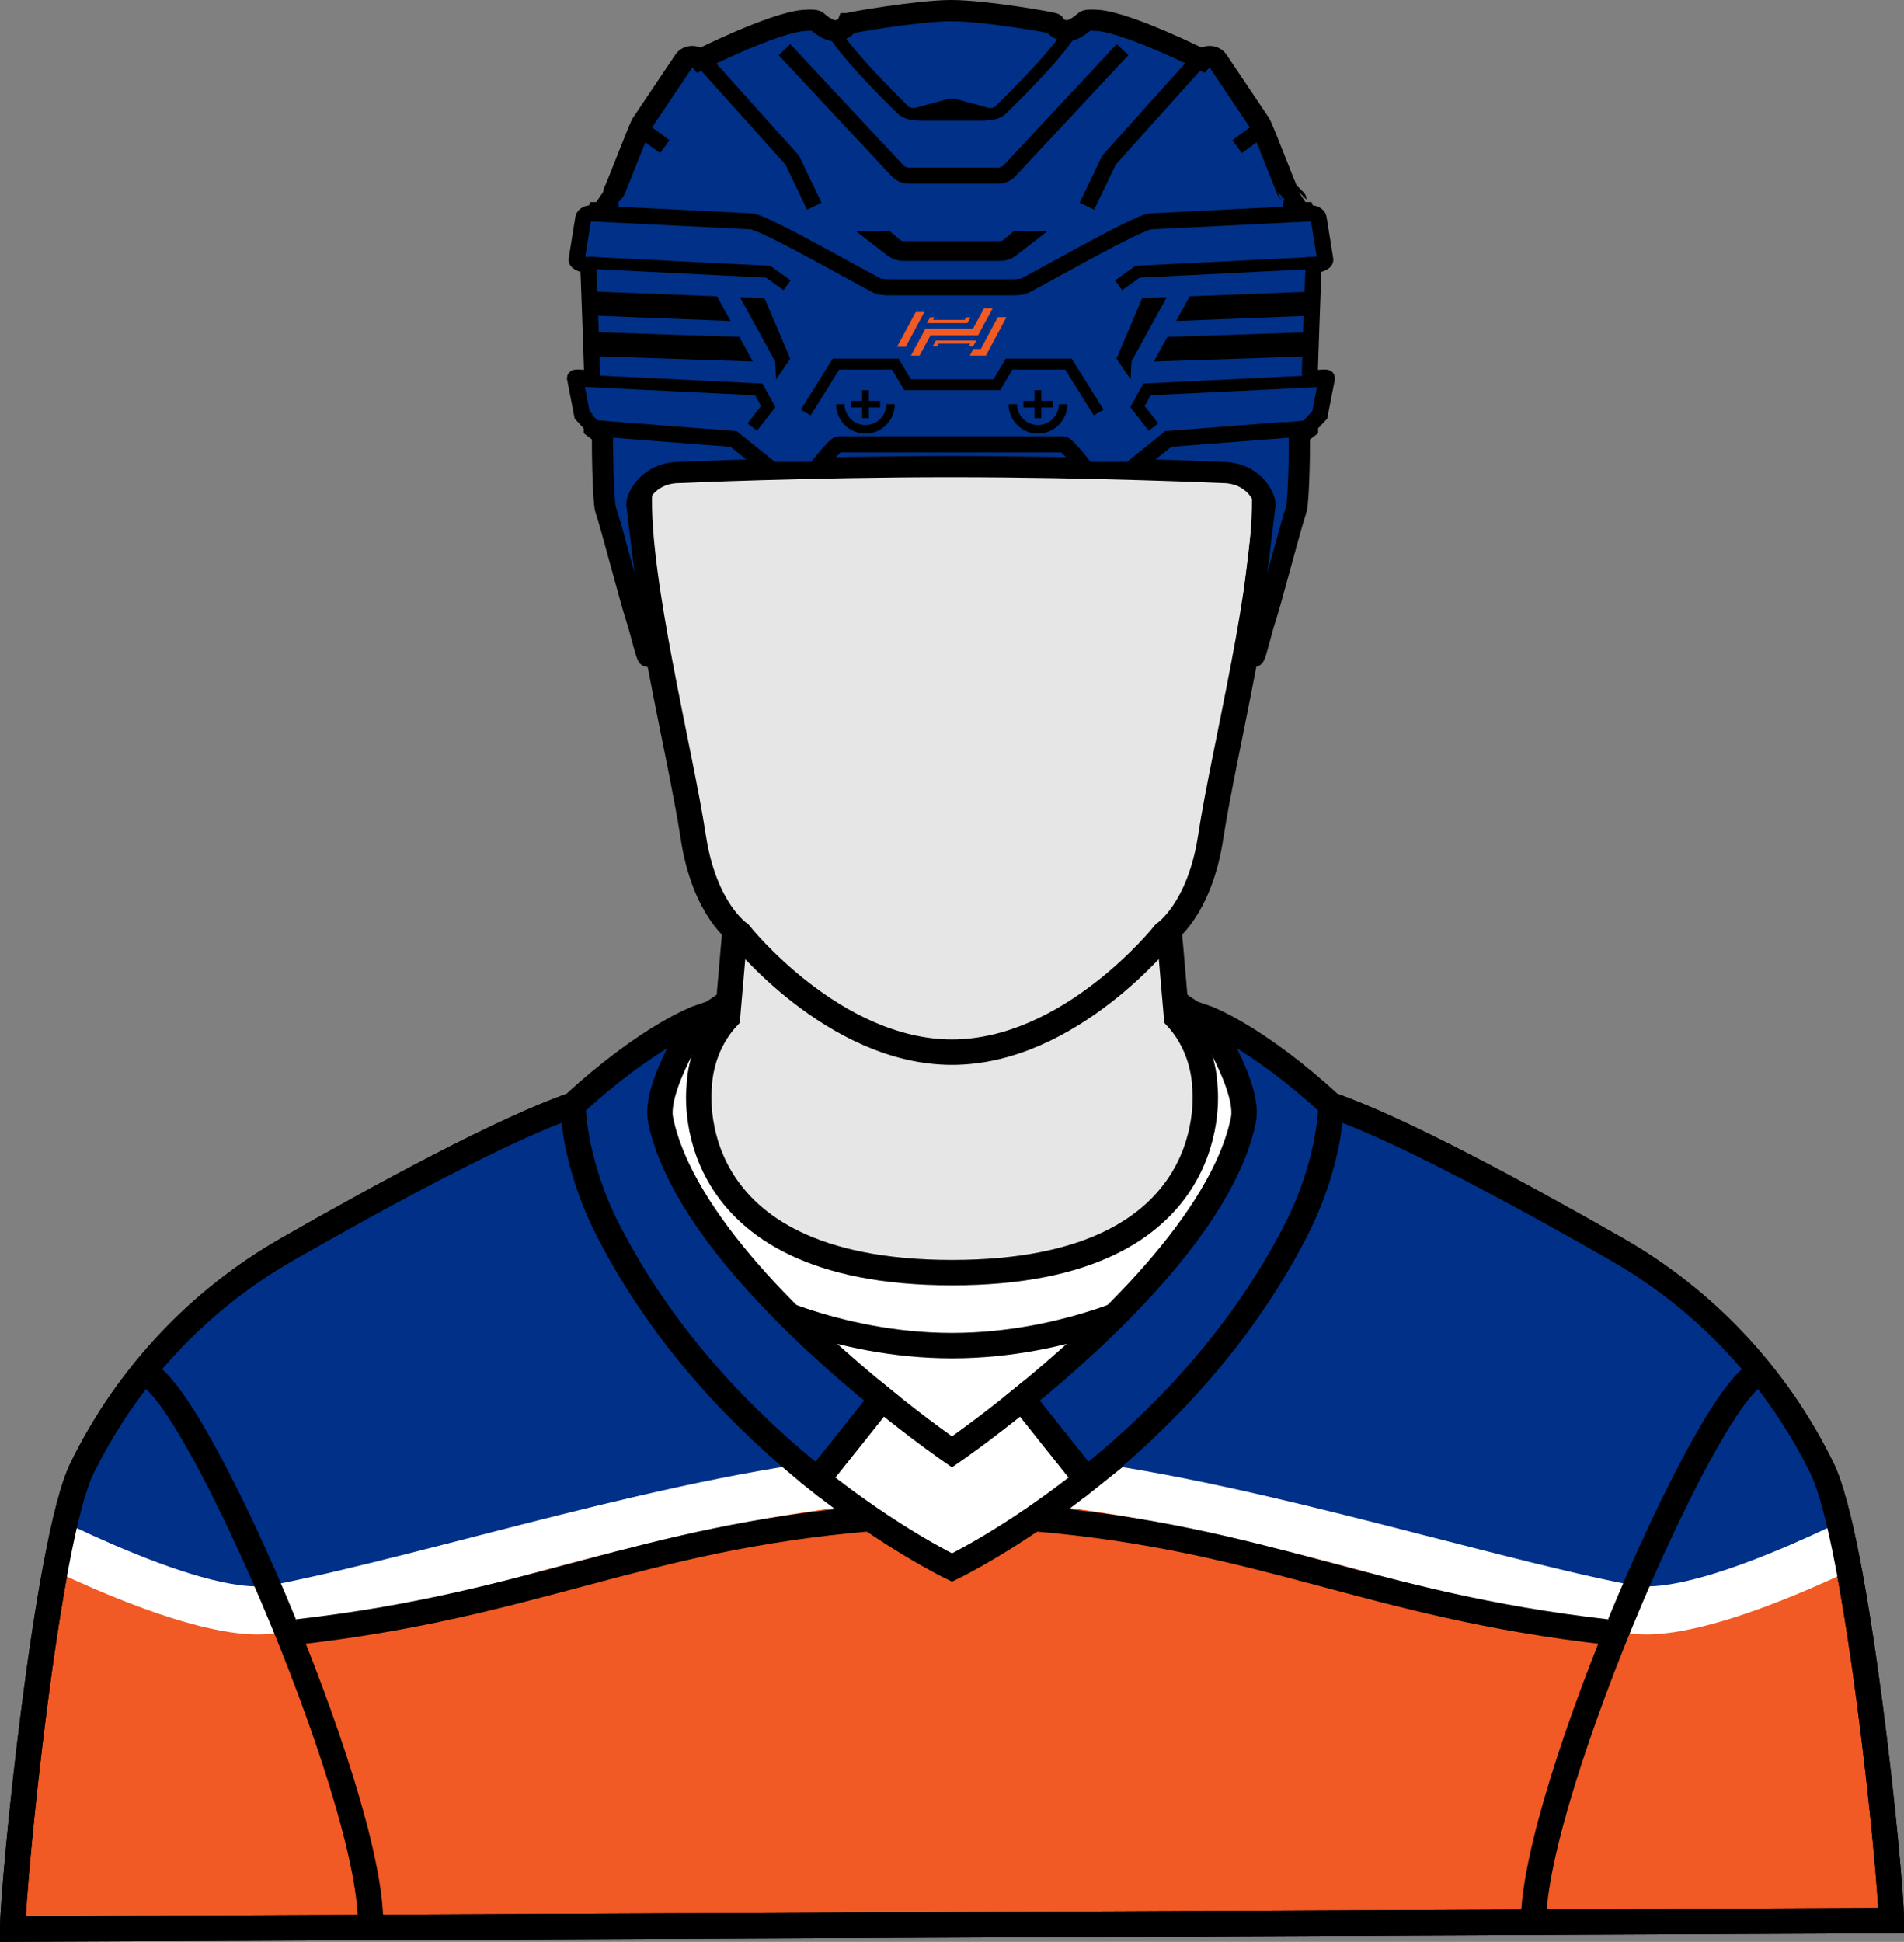 <?xml version="1.0" encoding="UTF-8"?>
<svg id="Layer_2" data-name="Layer 2" xmlns="http://www.w3.org/2000/svg" xmlns:xlink="http://www.w3.org/1999/xlink" viewBox="0 0 912.17 929.99">
  <rect x="0" y="0" width="912.17" height="929.99" fill="#808080" stroke="none"/>
  <defs>
    <style>
      .cls-1 {
        stroke: #ff0;
        stroke-width: .41px;
      }

      .cls-1, .cls-2, .cls-3, .cls-4, .cls-5, .cls-6 {
        fill: none;
      }

      .cls-1, .cls-2, .cls-7, .cls-8, .cls-4, .cls-5, .cls-9, .cls-6, .cls-10, .cls-11, .cls-12 {
        stroke-miterlimit: 10;
      }

      .cls-13, .cls-8, .cls-9, .cls-12 {
        fill: #003087;
      }

      .cls-2 {
        stroke-width: 4.06px;
      }

      .cls-2, .cls-7, .cls-8, .cls-4, .cls-5, .cls-9, .cls-6, .cls-10, .cls-11, .cls-12 {
        stroke: #000;
      }

      .cls-14, .cls-11 {
        fill: #fff;
      }

      .cls-7, .cls-8, .cls-4, .cls-10, .cls-11 {
        stroke-width: 12.17px;
      }

      .cls-7, .cls-15 {
        fill: #f15a24;
      }

      .cls-5 {
        stroke-width: 5.76px;
      }

      .cls-9, .cls-6 {
        stroke-width: 7.68px;
      }

      .cls-10 {
        fill: #e6e6e6;
      }

      .cls-16 {
        clip-path: url(#clippath);
      }

      .cls-12 {
        stroke-width: 10.14px;
      }
    </style>
    <clipPath id="clippath">
      <path class="cls-4" d="M637.68,529.24c32.92,11.3,91.77,43.28,136.87,69.05,42.59,24.33,76.84,60.93,98.39,104.99,16.86,34.47,33.15,195.06,33.15,216.53l-900,4.06c0-21.47,16.3-186.12,33.15-220.59,21.55-44.06,55.8-80.66,98.39-104.99,45.1-25.77,103.95-57.75,136.87-69.05l19.71,11.26,54.3,98.54,107.59,87.28,121.07-99.95,42.23-97.13h18.3Z"/>
    </clipPath>
  </defs>
  <g id="Layer_2-2" data-name="Layer 2">
    <g id="OOHS">
      <g>
        <path class="cls-7" d="M637.68,529.24c32.92,11.3,91.77,43.28,136.87,69.05,42.59,24.33,76.84,60.93,98.39,104.99,16.86,34.47,33.15,195.06,33.15,216.53l-900,4.06c0-21.47,16.3-186.12,33.15-220.59,21.55-44.06,55.8-80.66,98.39-104.99,45.1-25.77,103.95-57.75,136.87-69.05l19.71,11.26,54.3,98.54,107.59,87.28,121.07-99.95,42.23-97.13h18.3Z"/>
        <g>
          <g class="cls-16">
            <g>
              <path class="cls-14" d="M788.82,782.76c-4.09,0-7.96-.35-11.5-1.05-30.08-5.89-65.64-12.88-103.3-23.45-58.93-16.54-125.67-33.29-179.7-38.02h-76.47c-54.03,4.73-120.77,21.47-179.7,38.02-37.65,10.57-73.22,17.56-103.3,23.45-3.54.7-7.41,1.05-11.5,1.05-43,0-121.3-42.26-130.09-47.08l-22.12-12.13,99.93-147.94,221.33-126.27h327.37l221.33,126.27,99.93,147.94-22.12,12.13c-8.79,4.82-87.09,47.08-130.09,47.08Z"/>
              <path class="cls-13" d="M416.86,697.24c-90.6,7.68-209.22,46.77-286.43,61.9-34.3,6.72-126.11-43.63-126.11-43.63l82.8-122.59,211.38-120.59h157.58s.02,0,.02,0h157.58s211.38,120.59,211.38,120.59l82.8,122.59s-91.81,50.35-126.11,43.63c-77.21-15.13-195.83-54.22-286.43-61.9h-78.45Z"/>
            </g>
          </g>
          <path class="cls-4" d="M637.68,529.24c32.92,11.3,91.77,43.28,136.87,69.05,42.59,24.33,76.84,60.93,98.39,104.99,16.86,34.47,33.15,195.06,33.15,216.53l-900,4.06c0-21.47,16.3-186.12,33.15-220.59,21.55-44.06,55.8-80.66,98.39-104.99,45.1-25.77,103.95-57.75,136.87-69.05l19.71,11.26,54.3,98.54,107.59,87.28,121.07-99.95,42.23-97.13h18.3Z"/>
        </g>
        <g>
          <path class="cls-4" d="M843.95,657.59c-21.77,0-109.27,200.15-109.27,263.04"/>
          <path class="cls-4" d="M495.3,727.24c110.95,9.41,160.22,41.32,274.28,54.3"/>
          <path class="cls-4" d="M68.23,657.59c21.77,0,109.27,200.15,109.27,263.04"/>
          <path class="cls-4" d="M416.88,727.24c-110.95,9.41-160.22,41.32-274.28,54.3"/>
        </g>
        <polygon class="cls-11" points="356.14 620.74 456.09 714.35 556.04 620.74 356.14 620.74"/>
        <path class="cls-11" d="M520.55,708.59c-35.63,28.35-64.46,42.13-64.46,42.13,0,0-28.84-13.79-64.47-42.13l30.88-38.72c19.39,15.74,33.58,25.48,33.58,25.48,0,0,14.2-9.74,33.58-25.48l30.88,38.72Z"/>
        <path class="cls-1" d="M335.02,487.25h0"/>
        <path class="cls-1" d="M577.16,487.25h0"/>
        <path class="cls-11" d="M562.89,479.69l10.2,6.94c4.22,2.87,7.8,6.6,10.5,10.93l22.66,36.37-29.09,60.06-21.12,26.75s-43.35,23.7-99.95,23.7c-56.6,0-99.95-23.7-99.95-23.7l-21.12-26.75-29.09-60.06,22.66-36.37c2.7-4.34,6.28-8.06,10.5-10.93l10.2-6.94"/>
        <path class="cls-8" d="M422.5,669.87l-30.88,38.72c-33.51-26.66-73.04-66.21-100.24-119.29-16.89-32.97-16.89-60.06-16.89-60.06,35.96-33.17,60.15-41.86,60.53-41.99-.31.48-21.79,33.31-18.52,49.17,10.07,48.72,68.01,102.6,106,133.45Z"/>
        <path class="cls-8" d="M637.68,529.24s0,27.1-16.89,60.06c-27.2,53.08-66.72,92.62-100.24,119.29l-30.88-38.72c37.99-30.84,95.93-84.73,106-133.45,3.28-15.86-18.2-48.69-18.51-49.17.38.13,24.56,8.82,60.53,41.99Z"/>
        <path class="cls-10" d="M559.46,438.43l4.22,48.82c13.47,14.54,13.48,32.61,13.48,32.61,0,0,12.2,89.62-121.06,89.62-133.26,0-121.06-89.62-121.06-89.62,0,0,0-18.07,13.48-32.61l4.22-48.82"/>
        <path class="cls-10" d="M456.08,503.89c56.86,0,101.86-56.86,101.86-56.86,0,0,16.76-11.11,22.09-46.2,6.28-41.34,27.36-123.48,25.77-165.26-1.1-28.97-6.01-92.49-26.66-112.84-22.81-22.48-99.96-35.54-123.06-35.54-23.1,0-100.25,13.06-123.06,35.54-20.65,20.35-25.55,83.88-26.66,112.84-1.59,41.78,19.49,123.92,25.77,165.26,5.33,35.1,22.09,46.2,22.09,46.2,0,0,45,56.86,101.86,56.86Z"/>
      </g>
      <g>
        <path class="cls-12" d="M406.11,11.34c-.47,1.18-1.63,2.24-3.91,3.07-.11.05-.25.1-.36.13-1.69.48-3.51.11-5.35-.78-.21-.1-.4-.21-.61-.32-.19-.08-.36-.19-.55-.3-.19-.11-.38-.22-.57-.35-.19-.11-.36-.24-.55-.37-.17-.11-.32-.22-.49-.35-.21-.14-.42-.3-.61-.46-.19-.14-.38-.29-.55-.43-.36-.29-.72-.59-1.08-.91v-.03c-.7-.62-3.05-.72-6.41-.45-14.92,1.25-49.85,18.79-49.85,18.79-1.97-2.26-6.05-1.95-7.53.54l-20.23,30.12c-1.67,2.82-12.61,31.85-13.35,32.54,0,0-3.84,3.84-3.84,3.86.13.16.87,1.15.97,1.65.8,4.43-4.36,4.56-4.97,4.56,0,0-7.04,18.16-5.18,18.16h1.78s2.55,51.7,2.43,53l-.53,32,3.96,3c-.31,3.72.18,32.58,1.44,36.11,2.59,7.24,11.87,43.45,15.12,53.19,1.45,4.32,4.53,17.45,5.12,17.04l.19-.14c1.76-1.25,2.77-3.07,2.73-4.99l-8.23-67.75c.13-3.62,5.7-15.19,20.51-15.19,0,0,62.53-2.8,129.4-2.8h.31s0,0,0,0h.31s.08,0,.08,0h-1.31s.08,0,.08,0h.62-.15s.08,0,.08,0h.23s0,0,0,0h.08s0,0,0,0h.31s-1.31,0-1.31,0h.08s.23,0,.23,0h.08s0,0,0,0h.23s.08,0,.08,0h1.08s.08,0,.08,0h.23s0,0,0,0h.31s.08,0,.08,0h-1.31s.08,0,.08,0h.62-.15s.08,0,.08,0h.23s0,0,0,0h.08s0,0,0,0h.31s-1.31,0-1.31,0h.08s.23,0,.23,0h.08s0,0,0,0h.23s.08,0,.08,0c66.87,0,129.4,2.8,129.4,2.8,14.81,0,20.38,11.58,20.51,15.19l-8.23,67.75c-.04,1.92.97,3.75,2.73,4.99l.19.14c.58.42,3.67-12.71,5.12-17.04,3.26-9.73,12.54-45.95,15.12-53.19,1.26-3.53,1.75-32.39,1.44-36.11l3.96-3-.53-32c-.11-1.3,2.43-53,2.43-53h1.78c1.86,0-5.18-18.16-5.18-18.16-.61,0-5.76-.13-4.97-4.56.09-.5.83-1.49.97-1.65,0-.02-3.84-3.86-3.84-3.86-.74-.69-11.68-29.72-13.35-32.54l-20.23-30.12c-1.48-2.5-5.56-2.8-7.53-.54,0,0-34.93-17.54-49.85-18.79-3.36-.27-5.71-.18-6.41.45v.03c-.36.32-.72.62-1.08.91-.17.14-.36.29-.55.43-.19.16-.4.32-.61.46-.17.13-.32.24-.49.35-.19.13-.36.26-.55.37-.19.13-.38.24-.57.35-.19.11-.36.22-.55.3-.21.11-.4.22-.61.32-1.84.9-3.66,1.26-5.35.78-.11-.03-.25-.08-.36-.13-2.28-.83-3.43-1.89-3.91-3.07-.17-.43-32.97-6.27-49.46-6.27-15.4,0-49.29,5.84-49.46,6.27Z"/>
        <path class="cls-9" d="M401.75,212.79c-1.84,0-11.22,12.26-11.22,12.26h-20.65l-18.41-14.83s-66.36-5.07-66.68-5.23c-.12-.05-5.9-6.31-5.9-6.31l-3.43-17.63c.09-.86,7.73.64,8.23-.13.18-.29-1.84-53.92-1.84-53.92-1.86,0-5.62-1.15-5.62-2.58l3.15-19.53c0-1.5,1.59-2.72,3.55-2.72l76.91,3.84c5.92,0,59.07,30.65,61.29,31.17l3.4.41h62.11s3.4-.41,3.4-.41c2.22-.52,55.37-31.17,61.29-31.17l76.91-3.84c1.96,0,3.55,1.22,3.55,2.72l3.15,19.53c0,1.43-3.76,2.58-5.62,2.58,0,0-2.02,53.63-1.84,53.92.5.77,8.14-.73,8.23.13l-3.43,17.63s-5.78,6.27-5.9,6.31c-.33.16-66.68,5.23-66.68,5.23l-18.41,14.83h-20.65s-9.37-12.26-11.22-12.26h-107.65Z"/>
        <g id="Logos">
          <g id="White">
            <polygon class="cls-15" points="433.91 166.11 442.87 149.43 438.72 149.43 429.76 166.11 433.91 166.11"/>
            <polygon class="cls-15" points="478.04 151.91 469.86 167.19 466.28 167.19 464.6 170.3 472.35 170.3 482.19 151.91 478.04 151.91"/>
            <polygon class="cls-15" points="475.54 147.71 471.4 147.71 466.13 157.45 443.36 157.45 436.4 170.3 440.55 170.3 445.83 160.57 468.59 160.57 468.59 160.57 475.54 147.71"/>
            <polygon class="cls-15" points="448.9 165.86 449.63 164.61 464.84 164.61 464.11 165.86 466.18 165.86 467.75 163.06 448.4 163.06 446.83 165.86 448.9 165.86"/>
            <polygon class="cls-15" points="462.92 151.95 462.19 153.2 446.98 153.2 447.71 151.95 445.64 151.95 444.07 154.75 463.43 154.75 465 151.95 462.92 151.95"/>
          </g>
        </g>
        <path d="M456.12,57.71h15.95c4.02,0,7.75-1.24,9.83-3.29,7.48-7.34,32.03-31.2,36.75-43.26,0,0-7.62,1.19-9.1,3.49-7.89,12.28-32.89,36.49-32.89,36.49-.8.71-2.24.65-3.18.49l-14.83-4.01c-.8-.25-1.65-.38-2.49-.38h-.31c-.84,0-1.69.13-2.49.38l-14.83,4.01c-.94.16-2.38.22-3.18-.49,0,0-24.85-24.19-32.66-36.44-1.46-2.28-9.07-3.45-9.07-3.45,4.72,12.06,29,35.83,36.48,43.17,2.09,2.05,5.81,3.29,9.83,3.29h15.95"/>
        <path d="M440.17,57.71h31.89s-.96-2.12-.96-2.12c-.16-.27-11.47-3.28-14.22-3.88-.41-.09-.82-.09-1.23,0-2.78.6-14.38,3.54-14.52,3.88l-.96,2.12Z"/>
        <path class="cls-3" d="M580.33,27.1s2.12.22,3.18,2.01l-63.23,43.19c9.86-18.35,40.47-41.03,45.74-46.21.43-.42,1.07-.61,1.71-.53l12.6,1.55Z"/>
        <path class="cls-3" d="M331.96,27.1s-2.12.22-3.18,2.01l63.23,43.19c-9.86-18.35-40.47-41.03-45.74-46.21-.43-.42-1.07-.61-1.71-.53l-12.6,1.55Z"/>
        <path d="M485.87,110.57l-5.22,4.4c-.48.35-1.07.54-1.68.54h-46c-.6,0-1.2-.19-1.68-.55l-5.22-4.4h-16.19l15.38,11.88c2.2,1.62,4.93,2.51,7.7,2.51h46c2.77,0,5.51-.89,7.7-2.5l15.38-11.88h-16.19Z"/>
        <polygon points="421.62 192.01 416.24 192.01 416.24 186.87 413.01 186.87 413.01 192.01 407.63 192.01 407.63 195.09 413.01 195.09 413.01 200.23 416.24 200.23 416.24 195.09 421.62 195.09 421.62 192.01"/>
        <polygon points="504.25 192.01 498.87 192.01 498.87 186.87 495.65 186.87 495.65 192.01 490.27 192.01 490.27 195.09 495.65 195.09 495.65 200.23 498.87 200.23 498.87 195.09 504.25 195.09 504.25 192.01"/>
        <path d="M523.99,198.88l-13.68-21.9h-25.27l-5.89,9.89h-45.94l-5.89-9.89h-25.27l-13.68,21.9-4.7-2.68,15.27-24.45h31.57l5.89,9.89h39.57l5.89-9.89h31.57l15.27,24.45-4.7,2.68Z"/>
        <g>
          <polyline class="cls-6" points="336.32 28.56 379.49 76.6 390.12 98.75"/>
          <polyline class="cls-6" points="574.52 28.56 531.35 76.6 520.72 98.75"/>
          <path class="cls-6" d="M375.83,23.78l54.07,57.91c1.45,1.55,3.48,2.43,5.6,2.43h42.61c2.12,0,4.15-.88,5.6-2.43l54.07-57.91"/>
        </g>
        <line class="cls-6" x1="303.41" y1="59.22" x2="318.47" y2="70.2"/>
        <line class="cls-6" x1="607.74" y1="59.22" x2="592.68" y2="70.2"/>
        <polyline class="cls-5" points="281.84 125.84 368.03 130.14 377.06 136.6"/>
        <polyline class="cls-5" points="275.45 182.2 363.51 186.47 368.03 194.7 360.4 204.54"/>
        <polyline class="cls-5" points="631.16 125.84 544.97 130.14 535.93 136.6"/>
        <polyline class="cls-5" points="637.55 182.2 549.49 186.47 544.97 194.7 552.6 204.54"/>
        <polygon points="360.65 173.11 283.1 170.52 283.51 159.01 354.19 161.35 360.65 173.11"/>
        <polygon points="350 153.72 283.07 151.09 283.55 139.58 343.52 141.91 350 153.72"/>
        <polygon points="378.56 171.75 366.28 142.8 354.51 142.34 371.4 173.11 371.8 181.69 378.56 171.75"/>
        <polygon points="552.82 173.11 630.36 170.52 629.96 159.01 559.28 161.35 552.82 173.11"/>
        <polygon points="563.47 153.72 630.4 151.09 629.92 139.58 569.95 141.91 563.47 153.72"/>
        <polygon points="534.91 171.75 547.18 142.8 558.96 142.34 542.06 173.11 541.66 181.69 534.91 171.75"/>
        <g>
          <path class="cls-2" d="M402.57,193.55c0,6.65,5.39,12.05,12.05,12.05s12.05-5.39,12.05-12.05"/>
          <path class="cls-2" d="M509.31,193.55c0,6.65-5.39,12.05-12.05,12.05-6.65,0-12.05-5.39-12.05-12.05"/>
        </g>
      </g>
    </g>
  </g>
</svg>
